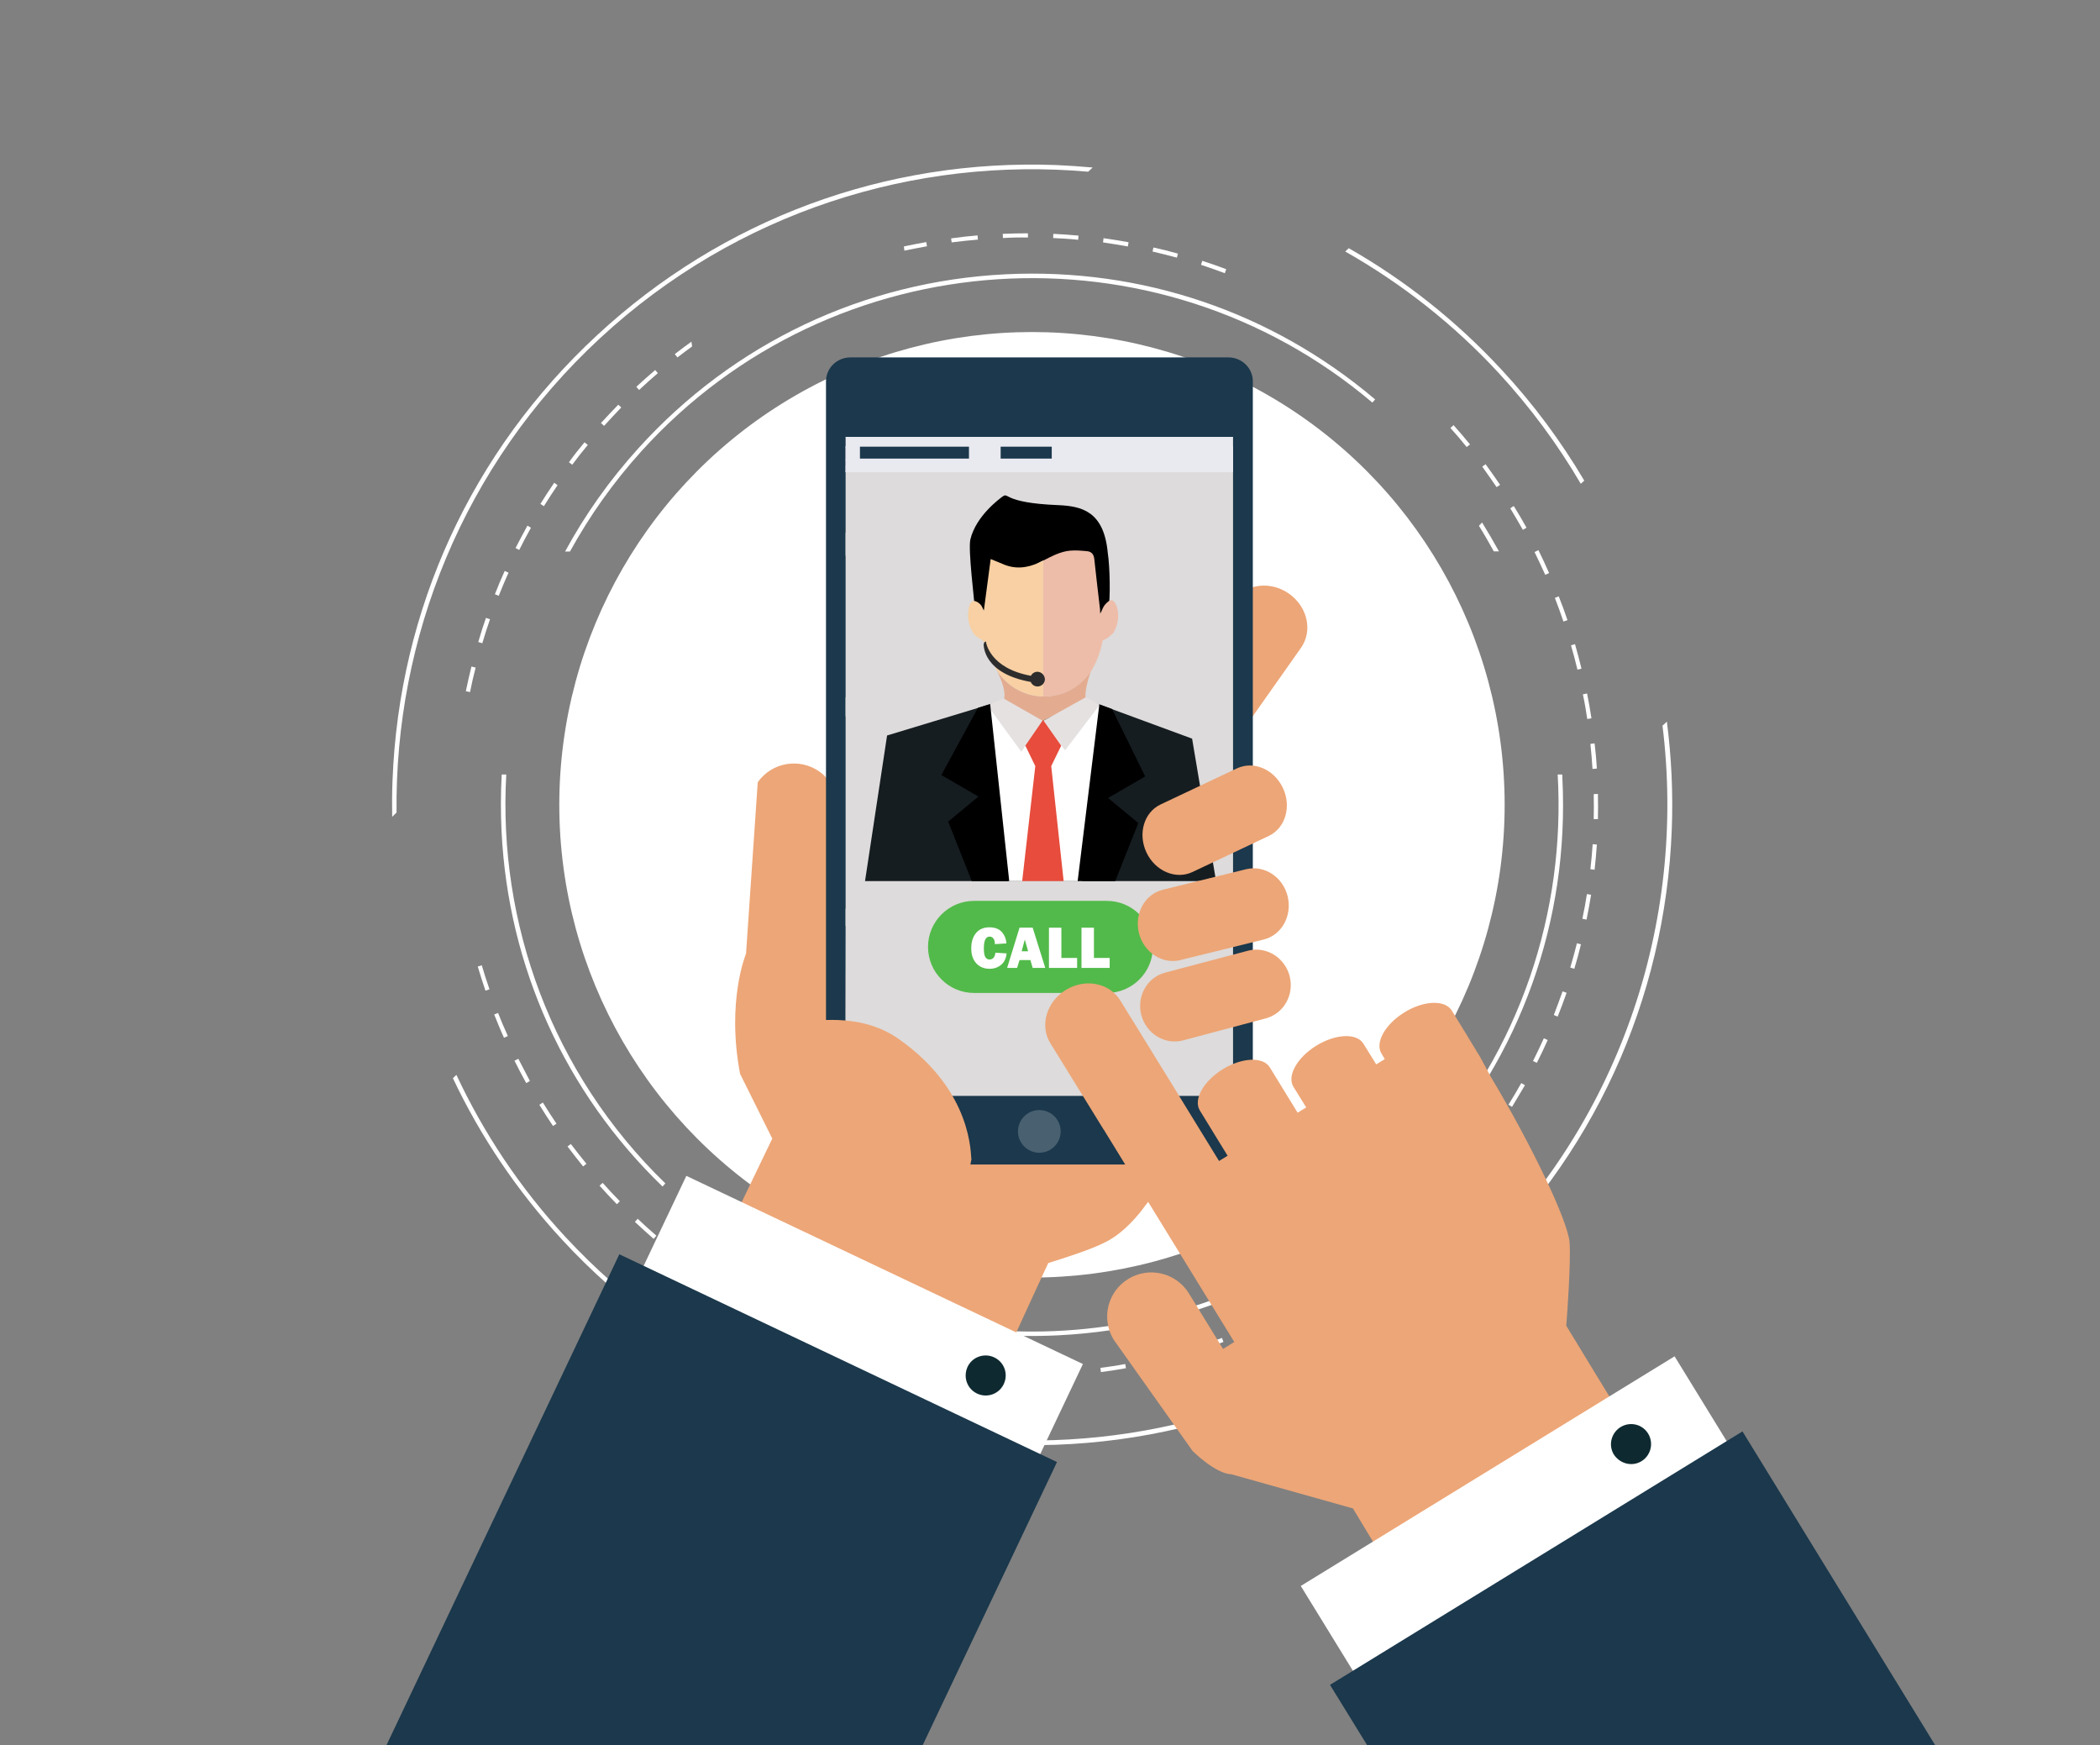 <?xml version="1.0" encoding="utf-8"?>
<!-- Generator: Adobe Illustrator 21.1.0, SVG Export Plug-In . SVG Version: 6.00 Build 0)  -->
<svg version="1.1" id="Layer_1" xmlns="http://www.w3.org/2000/svg" xmlns:xlink="http://www.w3.org/1999/xlink" x="0px" y="0px"
	 viewBox="0 0 1200 997" style="enable-background:new 0 0 1200 997;" xml:space="preserve">
<rect x="0" y="0" width="1200" height="997" fill="#808080" stroke="none"/>
<style type="text/css">
	.st0{display:none;fill:#87CCCA;}
	.st1{fill:#FFFFFF;}
	.st2{fill:#EDA677;}
	.st3{fill-rule:evenodd;clip-rule:evenodd;fill:#1B384C;}
	.st4{fill-rule:evenodd;clip-rule:evenodd;fill:#DDDBDB;}
	.st5{fill-rule:evenodd;clip-rule:evenodd;fill:#E9E9F0;}
	.st6{fill:#0E2A30;}
	.st7{fill:#1B384C;}
	.st8{opacity:0.2;fill-rule:evenodd;clip-rule:evenodd;fill:#FFFFFF;}
	.st9{fill:#E3AC91;}
	.st10{fill:#F8D0A3;}
	.st11{fill:#EDBDA9;}
	.st12{fill:#161D21;}
	.st13{fill:#E5E1E1;}
	.st14{fill-rule:evenodd;clip-rule:evenodd;}
	.st15{fill:#E74C3C;}
	.st16{fill:#52BA4A;}
	.st17{fill:#2D2D2D;}
</style>
<rect x="1" y="-202" class="st0" width="1200" height="1200"/>
<g>
	<circle class="st1" cx="589.7" cy="459.8" r="270.1"/>
	<g>
		<g>
			<path class="st1" d="M226.6,464.2c-1.1-99.1,37.9-198.4,116.2-270.9C421.1,120.8,523,89.4,621.8,98.1l2.6-2.4
				c-6.9-0.6-13.8-1.1-20.7-1.4c-97.6-3.7-190.9,30.8-262.5,97.2c-71.7,66.4-113.2,156.7-116.9,254.4c-0.3,7-0.3,13.9-0.2,20.8
				L226.6,464.2z"/>
			<path class="st1" d="M903.3,276.4l2-1.8c-13.3-22.5-29-43.7-47.2-63.3c-25.8-27.9-55.3-51.2-87.4-69.5l-2,1.9
				c31.8,18,61.5,41.1,87.6,69.3C874.5,232.7,890.2,254,903.3,276.4z"/>
			<path class="st1" d="M950,414.6c13.9,112.2-24.4,229.3-113.4,311.8c-146.9,136.1-377.2,127.3-513.4-19.6
				c-26.2-28.2-46.9-59.6-62.4-92.7l-2,1.9c15.8,33.4,36.8,64.6,62.6,92.5c66.4,71.7,156.7,113.2,254.4,116.9
				c97.6,3.7,190.9-30.8,262.6-97.2c71.7-66.4,113.2-156.7,116.9-254.4c0.8-20.8-0.2-41.3-2.8-61.5L950,414.6z"/>
		</g>
		<g>
			<path class="st1" d="M325.7,315.1c11.1-20.2,24.7-39.5,40.9-57.4C475.7,137.2,661,125.7,784.2,230l1.6-1.8
				c-59-50-133.5-75.3-211.1-71.5c-81,4-155.5,39.3-209.9,99.4c-16.5,18.2-30.5,38-41.9,59H325.7z"/>
			<path class="st1" d="M289.3,442.5h-2.6c-0.6,10.7-0.6,21.5-0.1,32.4c3.8,77.6,36.4,149.3,92,203l1.6-1.8
				C315.2,613.1,284.5,527.1,289.3,442.5z"/>
			<path class="st1" d="M856.6,315.1c-3.1-5.6-6.3-11.1-9.7-16.6l-1.8,1.9c3,4.8,5.8,9.7,8.5,14.6H856.6z"/>
			<path class="st1" d="M892.7,442.5h-2.6c4.5,77.8-20.9,157.3-77.3,219.5C720.6,763.8,574,787.8,456.4,729.8l-1.8,1.9
				c46,23,97.4,33.8,150.1,31.2c81-4,155.5-39.3,209.9-99.4c54.4-60.1,82.2-137.8,78.2-218.7C892.8,444,892.8,443.2,892.7,442.5z"/>
		</g>
		<g>
			<path class="st1" d="M712.6,761.5c4.4-1.9,8.9-3.8,13.2-5.9l-1-2.2c-4.3,2-8.7,4-13.1,5.8L712.6,761.5z"/>
			<path class="st1" d="M326.2,653.6l-1.9,1.4c2.9,3.8,5.9,7.7,8.9,11.4l1.9-1.5C332.1,661.2,329.1,657.4,326.2,653.6z"/>
			<path class="st1" d="M310.2,629.9l-2,1.3c2.5,4.1,5.1,8.1,7.8,12.1l2-1.3C315.3,638,312.7,633.9,310.2,629.9z"/>
			<path class="st1" d="M275.3,551.5l-2.3,0.7c1.4,4.6,2.8,9.2,4.4,13.8l2.3-0.8C278.1,560.7,276.7,556.1,275.3,551.5z"/>
			<path class="st1" d="M364.4,696.3l-1.6,1.8c3.5,3.3,7.1,6.5,10.7,9.7l1.6-1.8C371.4,702.8,367.8,699.6,364.4,696.3z"/>
			<path class="st1" d="M296.2,604.9l-2.2,1.1c2.1,4.3,4.4,8.6,6.7,12.8l2.1-1.2C300.6,613.4,298.4,609.1,296.2,604.9z"/>
			<path class="st1" d="M284.6,578.7l-2.2,0.9c1.8,4.5,3.6,9,5.6,13.3l2.2-1C288.2,587.5,286.3,583.1,284.6,578.7z"/>
			<path class="st1" d="M685.4,771.4c4.6-1.4,9.2-3,13.7-4.7l-0.8-2.3c-4.5,1.6-9,3.2-13.6,4.6L685.4,771.4z"/>
			<path class="st1" d="M628.8,781.5l0.3,2.4c4.8-0.6,9.6-1.4,14.3-2.2l-0.4-2.4C638.3,780.2,633.5,780.9,628.8,781.5z"/>
			<path class="st1" d="M657,776.5l0.5,2.3c4.7-1,9.4-2.2,14-3.4l-0.6-2.3C666.4,774.4,661.7,775.5,657,776.5z"/>
			<path class="st1" d="M386.1,715l-1.5,1.9c3.8,3,7.7,5.9,11.6,8.7l1.4-2C393.7,720.8,389.9,717.9,386.1,715z"/>
			<path class="st1" d="M409.4,731.7l-1.3,2c4,2.6,8.2,5.2,12.3,7.6l1.2-2.1C417.5,736.9,413.4,734.3,409.4,731.7z"/>
			<path class="st1" d="M469,762.3c-3-1.2-6-2.4-9-3.6l-0.9,2.2c3.4,1.4,6.8,2.8,10.3,4.1L469,762.3z"/>
			<path class="st1" d="M434.1,746.3l-1.1,2.1c4.2,2.3,8.6,4.5,12.9,6.5l1-2.2C442.7,750.7,438.4,748.5,434.1,746.3z"/>
			<path class="st1" d="M344.4,675.8l-1.8,1.6c3.2,3.6,6.5,7.1,9.9,10.6l1.7-1.7C350.8,682.9,347.5,679.3,344.4,675.8z"/>
			<path class="st1" d="M335.9,254.2l-1.9-1.5c-3.1,3.7-6.1,7.5-8.9,11.4l1.9,1.4C329.8,261.7,332.8,257.9,335.9,254.2z"/>
			<path class="st1" d="M374.4,211.4c-3.6,3.1-7.3,6.3-10.8,9.6l1.6,1.8c3.5-3.3,7.1-6.5,10.7-9.6L374.4,211.4z"/>
			<path class="st1" d="M353.3,231.2c-3.3,3.4-6.7,7-9.9,10.5l1.8,1.6c3.2-3.5,6.5-7.1,9.8-10.5L353.3,231.2z"/>
			<path class="st1" d="M395.1,195.2c-3.2,2.3-6.4,4.7-9.5,7.1l1.5,1.9c2.7-2.1,5.6-4.2,8.4-6.3L395.1,195.2z"/>
			<path class="st1" d="M529.7,140.7l-0.4-2.4c-4.3,0.8-8.6,1.6-12.8,2.5l0.3,2.4C521,142.3,525.4,141.5,529.7,140.7z"/>
			<path class="st1" d="M600.3,784l0.3,2.4c4.7-0.2,9.4-0.5,14.1-0.9l-0.2-2.4C609.8,783.5,605,783.8,600.3,784z"/>
			<path class="st1" d="M316.7,275.8c-2.7,4-5.4,8-7.9,12.1l2,1.3c2.5-4,5.1-8.1,7.8-12L316.7,275.8z"/>
			<path class="st1" d="M301.4,300.3c-2.3,4.2-4.6,8.5-6.8,12.8l2.1,1.1c2.1-4.3,4.4-8.5,6.7-12.7L301.4,300.3z"/>
			<path class="st1" d="M269.4,380.8c-1.2,4.7-2.2,9.4-3.2,14.1l2.4,0.5c0.9-4.7,2-9.4,3.2-14L269.4,380.8z"/>
			<path class="st1" d="M288.4,326.2c-2,4.4-3.9,8.9-5.6,13.3l2.2,0.9c1.8-4.4,3.6-8.9,5.6-13.2L288.4,326.2z"/>
			<path class="st1" d="M277.7,353c-1.6,4.5-3.1,9.2-4.4,13.8l2.3,0.7c1.4-4.6,2.8-9.2,4.4-13.7L277.7,353z"/>
			<path class="st1" d="M899.6,553.5c1.4-4.6,2.7-9.3,3.8-14l-2.3-0.6c-1.2,4.6-2.4,9.3-3.8,13.9L899.6,553.5z"/>
			<path class="st1" d="M883,328.4l2.2-1c-1.9-4.4-4-8.8-6.1-13.1l-2.2,1.1C879,319.7,881,324.1,883,328.4z"/>
			<path class="st1" d="M838.1,255.4l1.9-1.5c-3-3.7-6.2-7.4-9.4-11l-1.8,1.6C832,248,835.1,251.7,838.1,255.4z"/>
			<path class="st1" d="M738.7,749.1c4.2-2.2,8.5-4.6,12.6-7l-1.2-2.1c-4.1,2.4-8.3,4.7-12.5,6.9L738.7,749.1z"/>
			<path class="st1" d="M855.2,278.3l2-1.3c-2.7-4-5.5-7.9-8.3-11.8l-1.9,1.4C849.8,270.5,852.5,274.4,855.2,278.3z"/>
			<path class="st1" d="M587.4,135.7l0-2.4c-4.8,0-9.7,0.1-14.4,0.3l0.1,2.4C577.9,135.7,582.7,135.6,587.4,135.7z"/>
			<path class="st1" d="M543.8,138.5l0.7-0.1c4.7-0.6,9.5-1.1,14.3-1.5l-0.2-2.4c-4.8,0.4-9.6,0.9-14.4,1.6l-0.7,0.1L543.8,138.5z"
				/>
			<path class="st1" d="M616.1,137l0.2-2.4c-4.8-0.4-9.6-0.8-14.4-1l-0.1,2.4C606.5,136.2,611.4,136.5,616.1,137z"/>
			<path class="st1" d="M699.9,156.1l0.8-2.3c-4.5-1.7-9.1-3.3-13.7-4.8l-0.7,2.3C690.8,152.8,695.4,154.4,699.9,156.1z"/>
			<path class="st1" d="M672.5,147.2l0.6-2.3c-4.6-1.3-9.3-2.5-14-3.5l-0.5,2.3C663.3,144.8,668,146,672.5,147.2z"/>
			<path class="st1" d="M644.5,140.8l0.4-2.4c-4.7-0.9-9.5-1.6-14.3-2.3l-0.3,2.4C635.1,139.2,639.8,140,644.5,140.8z"/>
			<path class="st1" d="M870.2,302.7l2.1-1.2c-2.3-4.2-4.8-8.4-7.3-12.4l-2,1.3C865.4,294.4,867.9,298.6,870.2,302.7z"/>
			<path class="st1" d="M829.3,678.5c3.2-3.6,6.4-7.3,9.4-11l-1.9-1.5c-3,3.7-6.2,7.3-9.4,10.9L829.3,678.5z"/>
			<path class="st1" d="M847.7,656.2c2.9-3.8,5.7-7.8,8.4-11.7l-2-1.4c-2.7,3.9-5.5,7.9-8.4,11.7L847.7,656.2z"/>
			<path class="st1" d="M864,632.4c2.5-4.1,5-8.3,7.4-12.4l-2.1-1.2c-2.3,4.1-4.8,8.3-7.3,12.3L864,632.4z"/>
			<path class="st1" d="M763.6,734.6c4-2.6,8-5.3,11.9-8.1l-1.4-2c-3.9,2.8-7.9,5.5-11.9,8L763.6,734.6z"/>
			<path class="st1" d="M878.2,607.2c2.2-4.3,4.3-8.7,6.2-13l-2.2-1c-2,4.3-4,8.7-6.2,13L878.2,607.2z"/>
			<path class="st1" d="M787.1,717.9c3.8-2.9,7.5-6,11.2-9.1l-1.6-1.8c-3.6,3.1-7.4,6.1-11.1,9.1L787.1,717.9z"/>
			<path class="st1" d="M809.1,699.1c3.5-3.3,7-6.7,10.3-10.1l-1.7-1.7c-3.3,3.4-6.8,6.8-10.3,10L809.1,699.1z"/>
			<path class="st1" d="M907,410.8l2.4-0.4c-0.7-4.8-1.6-9.6-2.5-14.2l-2.4,0.5C905.5,401.3,906.3,406,907,410.8z"/>
			<path class="st1" d="M890.1,580.8c1.8-4.5,3.5-9,5.1-13.6l-2.3-0.8c-1.6,4.5-3.3,9-5,13.5L890.1,580.8z"/>
			<path class="st1" d="M893.4,355.1l2.3-0.8c-1.5-4.5-3.2-9.1-5-13.6l-2.2,0.9C890.2,346.1,891.9,350.6,893.4,355.1z"/>
			<path class="st1" d="M901.4,382.6l2.3-0.6c-1.1-4.7-2.4-9.3-3.7-14l-2.3,0.7C899.1,373.4,900.3,378,901.4,382.6z"/>
			<path class="st1" d="M912.5,439.1c-0.3-4.8-0.7-9.6-1.3-14.4l-2.4,0.3c0.5,4.8,0.9,9.6,1.2,14.3L912.5,439.1z"/>
			<path class="st1" d="M906.6,525.4c1-4.7,1.8-9.5,2.6-14.2l-2.4-0.4c-0.7,4.7-1.6,9.5-2.6,14.1L906.6,525.4z"/>
			<path class="st1" d="M911.2,496.9c0.5-4.8,1-9.6,1.3-14.4l-2.4-0.2c-0.3,4.8-0.8,9.6-1.3,14.3L911.2,496.9z"/>
			<path class="st1" d="M913.1,468c0.1-4.8,0.1-9.7,0-14.4l-2.4,0.1c0.1,4.8,0.1,9.6,0,14.3L913.1,468z"/>
		</g>
	</g>
	<path class="st2" d="M676.3,656.2c-11.8-20.2-45-24.6-27.5-37.4c-0.5,0.4,6.7-6,8.4-7.9c0.7-0.8,1.3-1.4,1.7-1.9
		c0.3-0.5,0.6-1,1-1.8c0.7-1.3,3.5-8.5,2.7-5.5c0.7-2.3,1.4-4.7,1.9-7.1c0.2-1.2,0.4-2.1,0.5-2.6c0.1-1.4,0.3-2.8,0.4-4.2
		c0.2-3.8,0.4-7.5,0.4-11.3c0.1-8.3,0-16.6,0-24.8c0-10.9,3.6-19.5,9.3-25.8c-10.2-6.6-21.3-7.5-25.3-1.8l-1.4,2l-6.2,8.9l-0.4,0.5
		l-4.7-3.3l6.2-8.8l6.3-8.9l5.1-7.2c4.2-6-1-16.8-11.6-24.3c-10.6-7.5-22.6-8.7-26.8-2.8l-5.1,7.2l-6.3,8.9l-6.2,8.8l-4.7-3.3
		l28.2-40l0,0c0.2-0.3,0.5-0.6,0.7-0.9l37.1-52.6c6.8-9.6,3.7-23.5-6.9-31c-10.6-7.5-24.7-5.7-31.5,3.9l-37.1,52.6
		c-0.2,0.3-0.4,0.6-0.6,1l-0.1,0l-81.8,115.9l-21.6,42.3l-6.1-117c3.3-13.8,5.3-27.2-6.1-35.2c-11.4-8-27.1-5.3-35.2,6.1l-6.7,98
		c0,0-11.3,26.8-3.4,68.6l18.4,37c-90,186-59.6,139.1-72,156.3l170.8,49.5c4.4-17.7,58.9-134.7,58.9-134.7c6.3-2,24.1-7.4,33-12.1
		c4.3-2.2,11.3-6.7,19.8-17.2C667.4,671,680.1,662.8,676.3,656.2z"/>
	<path class="st2" d="M736.6,339.2c-10.6-7.5-24.7-5.7-31.5,3.9L668,395.7c-0.2,0.3-0.4,0.6-0.6,1l-0.1,0l-81.8,115.9l-0.3-0.2
		c0.1,0.5,0.1,0.9,0.2,1.4c2.8,17.1,4,37,10,53.6c0,0,0,0,0.1,0.1c0.1,0,0.1,0.1,0.2,0.1c0.1-0.7,1.1,0.1,1.6,0.9
		c0.1,0.1,0.2,0.1,0.3,0.2c0.3,0.1,0.6,0.2,1,0.3c2.3,0.7,4.5,1.4,6.8,2c0.2,0,0.3,0.1,0.5,0.1c0,0,0,0,0-0.1
		c2.5-3.4,5-6.9,7.5-10.4c15.2-21.7,29.3-44.1,42.6-67c6.6-11.3,16.7-17.3,27.3-18.9c-0.3-3.1-0.4-6.2-0.1-9.3l-1.2,1.7l-4.7-3.3
		l11.6-16.4c1.2-2.1,2.5-4,4-5.7l12.6-17.9l0,0c0.2-0.3,0.5-0.6,0.7-0.9l37.1-52.6C750.3,360.5,747.2,346.7,736.6,339.2z"/>
	<path class="st3" d="M715.8,651.7c0,7.5-6.2,13.6-13.9,13.6H485.9c-7.6,0-13.9-6.1-13.9-13.6V217.8c0-7.5,6.3-13.6,13.9-13.6h216.1
		c7.6,0,13.9,6.1,13.9,13.6V651.7z"/>
	<polygon class="st4" points="693.6,255.1 687.8,255.1 676.6,255.1 663.9,255.1 653.3,255.1 652.6,255.1 638.4,255.1 602.6,255.1 
		590.3,255.1 577.6,255.1 565.7,255.1 547.9,255.1 536.8,255.1 501.9,255.1 500.6,255.1 489.5,255.1 483.2,255.1 483.2,304.3 
		483.1,304.3 483.1,317.5 483.2,317.5 483.2,354.1 483.2,354.1 483.2,398.3 483.1,398.3 483.1,409.3 483.2,409.3 483.2,519.1 
		483.1,519.1 483.1,529 483.2,529 483.1,579.8 483.1,579.8 483.1,593 483.1,593 483.1,626.1 483.9,626.1 495.4,626.1 520.7,626.1 
		535.2,626.1 535.2,626.1 536.8,626.1 546.1,626.1 547.9,626.1 558.8,626.1 560.4,626.1 570.1,626.1 603.9,626.1 604.4,626.1 
		616.5,626.1 646.4,626.1 658.7,626.1 661.4,626.1 676.2,626.1 704.6,626.1 704.6,595.8 704.6,575.5 704.6,570.7 704.6,564.5 
		704.6,552.6 704.6,547.4 704.6,533.9 704.6,409.3 704.6,398.3 704.6,369.4 704.6,354.1 704.6,288.6 704.6,276.4 704.6,255.1 	"/>
	<polygon class="st5" points="483.1,249.6 483.1,249.8 483.2,249.8 483.2,252.1 483.2,254.9 483.1,254.9 483.1,255.6 483.2,255.6 
		483.2,262.5 483.1,262.5 483.1,263.1 483.2,263.1 483.2,266.3 483.1,266.3 483.1,267.1 483.2,267.1 483.1,269.4 483.1,269.8 
		704.6,269.8 704.6,249.6 	"/>
	<g>
		<polygon class="st1" points="515.1,998 618.8,779.3 392.2,671.8 237.4,998 		"/>
		<path class="st6" d="M557.8,795.9c5.5,3,12.5,1,15.5-4.6c3-5.6,1-12.5-4.6-15.5c-5.5-3-12.5-1-15.5,4.5
			C550.2,786,552.2,792.9,557.8,795.9z"/>
		<polygon class="st7" points="526.8,998 604,835.3 353.9,716.6 220.4,998 		"/>
	</g>
	<ellipse class="st8" cx="593.9" cy="646.4" rx="12.2" ry="12.2"/>
	<rect x="491.4" y="255.2" class="st3" width="62.3" height="6.8"/>
	<rect x="571.8" y="255.2" class="st3" width="29.2" height="6.8"/>
	<path class="st2" d="M552.9,672.6c0.9-3.5,1.6-6.9,2.2-10.3c-0.6-1.9,1.3-38.7-41.7-68.8c-19.9-13.9-43.3-10.8-54.1-9.8v88.9H552.9
		z"/>
	<g>
		<g>
			<g>
				<path d="M572.6,283.9c-1.3,1-14.9,10.8-18.1,24.3c-1.4,5.9,2.4,35.3,2.7,41.6c0.1,3.3,3.5-1.2,5.6,1
					c-0.4-3.8,27.7-29.2,33.3-30.5c3.9-0.9,31.3,18.3,31.1,22.5c-0.2,2.9,0.7,5,0.5,8c0.2,0.1,0.4,0.2,0.6,0.3
					c0.8-2,4.8-2.4,5.2-4.5c1-4.7,0.8-22.3-0.5-30.8c-2.2-23.8-15-26.6-28.2-27.2C571.9,287.3,576.9,280.7,572.6,283.9z"/>
			</g>
			<g>
				<path class="st9" d="M561.9,408.5l55.9,12.1c-3.8-2.6,6.7-14.3,3.1-20.1c-2-3.2,1.2-13.6,2.5-17.1c-5.8,8.7-15.6,14.5-26.8,14.5
					c-11.4,0-21.5-6.1-27.2-15.2c0.1,0.2,0.2,0.5,0.4,0.7c2.2,4.6,6.4,13.9,2.8,18.6C572,403,564,405.9,561.9,408.5z"/>
			</g>
		</g>
		<g>
			<path class="st10" d="M594,321.3c-7,3.3-14.1,4.1-21.3,0.8c-2-0.9-4-1.6-6.6-2.7c-1.3,10-2.6,19.6-3.9,29.4
				c-0.7-1.2-1.1-2.7-2.1-3.6c-1-1-2.5-1.9-3.8-1.9c-0.8,0-2.1,1.6-2.4,2.7c-1.5,5.7-0.7,11.3,2.6,16.3c0.6,1,5.4,3.6,5.8,4.3
				c1.6,3.2,2.3,6.1,3.9,9.4c1.1,2.2,2.2,4.5,3.3,6.7c5.7,9,15.5,15,26.6,15.2v-77.6C595.4,320.7,594.7,321,594,321.3z"/>
			<path class="st11" d="M638.2,346.6c-0.4-1.5-1.8-3.5-2.9-3.7c-1.2-0.2-2.9,1.4-3.9,2.6c-1.1,1.3-1.6,3-2.7,5.3
				c-0.1-1.4-0.1-2-0.1-2.6c-1.1-9.6-2.3-19.3-3.3-28.9c-0.3-2.6-1.6-4.2-4.2-4.4c-3.2-0.3-6.4-0.6-9.6-0.3
				c-5.6,0.5-10.5,3.2-15.4,5.7v77.6c0.2,0,0.4,0,0.6,0c11.1,0,20.9-5.7,26.8-14.5c0.2-0.5,4.6-6.7,6.5-17.1
				c0.1-0.7,2.2-1.2,2.7-1.7c1.3-1.2,3.2-2.2,3.9-3.7C638.9,356.5,639.7,351.6,638.2,346.6z"/>
		</g>
		<polygon class="st12" points="694.9,503.4 681.2,422 620.9,399.8 595.5,412 574.2,399.8 506.9,420.2 494.3,503.4 		"/>
		<polygon class="st1" points="618.4,503.4 629.8,403.7 623.2,400.2 596,411.9 568.7,401.2 562.8,403.6 575.9,503.4 		"/>
		<polygon class="st13" points="573.4,399 596,411.9 583.6,429.5 564.2,402.9 		"/>
		<polygon class="st13" points="620.4,398.4 596.1,411.9 608.6,428.7 628.5,402.6 		"/>
		<g>
			<polygon class="st14" points="637.3,503.4 650.5,470.2 633.2,455.9 654.4,443.6 635.5,405.1 628.2,402.4 615.8,503.4 			"/>
			<polygon class="st14" points="541.8,469.4 555.3,503.4 576.7,503.4 565.8,402.2 558.8,404.4 537.9,442.8 559.1,455.1 			"/>
		</g>
		<polygon class="st15" points="584.1,503.4 607.8,503.4 600.7,437.7 606.4,426 596,411.3 585.9,426 591.6,437.7 		"/>
	</g>
	<path class="st2" d="M736.9,557.5c2.8,10.7-3.2,21.5-13.5,24.3L676,594.4c-10.3,2.7-20.9-3.7-23.8-14.4l0,0
		c-2.8-10.7,3.2-21.5,13.5-24.3l47.3-12.5C723.4,540.4,734,546.9,736.9,557.5L736.9,557.5z"/>
	<path class="st2" d="M733.1,450.2c5,10.6,1.4,22.9-8.1,27.4l-43.6,20.6c-9.5,4.5-21.3-0.5-26.3-11.2l0,0c-5-10.7-1.4-22.9,8.1-27.4
		l43.6-20.6C716.3,434.5,728.1,439.5,733.1,450.2L733.1,450.2z"/>
	<path class="st16" d="M658.8,541c0,14.5-11.8,26.3-26.3,26.3h-75.9c-14.5,0-26.3-11.8-26.3-26.3l0,0c0-14.5,11.8-26.3,26.3-26.3
		h75.9C647,514.7,658.8,526.5,658.8,541L658.8,541z"/>
	<g>
		<g>
			<g>
				<path class="st2" d="M802.5,578.4c-11,6.8-16.9,17.3-13.1,23.5l1.9,3.2l-4.9,3l-0.3-0.5l-5.7-9.2l-1.3-2.1
					c-3.8-6.2-15.8-5.7-26.9,1.1c-11,6.8-16.9,17.3-13.1,23.5l1.3,2.1l5.7,9.2l0.3,0.5l-4.9,3l-5.6-9.1l-5.7-9.3l-4.6-7.5
					c-3.8-6.2-15.9-5.7-26.9,1.1c-11,6.8-16.9,17.3-13.1,23.5l4.6,7.5l5.7,9.3l5.6,9.1l-4.9,3l-25.6-41.7l0,0
					c-0.2-0.3-0.4-0.7-0.6-1l-30.3-49.1c-6.2-10-20.1-12.7-31.1-5.9c-11,6.8-15,20.4-8.8,30.4l30.3,49.1c0.2,0.3,0.4,0.6,0.7,0.9
					l-0.1,0l74.2,120.7l-6.4,4l-19.5-31.7c-7.3-11.9-22.8-15.6-34.7-8.3c-11.9,7.3-15.6,22.8-8.3,34.7l45.1,63.6
					c0,0,13,13,22.2,13.3l69.4,19.5c7.9,13,18.1,30,29,48.1l139.3-76.5C916.6,793,895,757.4,895,757.4c0.6-6.6,2.7-37.5,1.9-47.6
					c-1-12.5-22-56.2-44.9-94.4l-6.2-11.5l-6.4-10.5l-1.8-3l-4.5-7.3l-3.6-5.9C825.5,571.1,813.5,571.6,802.5,578.4z"/>
				<g>
					<polygon class="st1" points="1094,998 956.9,774.9 743.3,906.1 799.8,998 					"/>
					<path class="st6" d="M937.5,835.1c5.5-3,7.6-9.9,4.6-15.5c-3-5.6-9.9-7.6-15.5-4.6c-5.5,3-7.7,9.9-4.7,15.5
						C925.1,836,932,838.1,937.5,835.1z"/>
					<polygon class="st7" points="1106.4,998 995.7,817.8 760,962.6 781.8,998 					"/>
				</g>
			</g>
		</g>
	</g>
	<g>
		<path class="st1" d="M568.8,544.3l6.4,0.4c-0.3,2.8-1.3,5-3.1,6.5c-1.8,1.5-4,2.3-6.6,2.3c-3.1,0-5.6-1-7.6-3.1
			c-1.9-2.1-2.9-4.9-2.9-8.6c0-3.6,0.9-6.5,2.7-8.7c1.8-2.2,4.4-3.3,7.6-3.3c3,0,5.4,0.8,7,2.5c1.6,1.7,2.6,3.9,2.8,6.7l-6.6,0.4
			c0-1.5-0.3-2.6-0.9-3.3c-0.6-0.7-1.3-1-2.1-1c-2.2,0-3.3,2.2-3.3,6.7c0,2.5,0.3,4.2,0.9,5.1c0.6,0.9,1.4,1.3,2.4,1.3
			C567.5,548.1,568.5,546.8,568.8,544.3z"/>
		<path class="st1" d="M590.1,553l-1.3-4.5h-6.2l-1.4,4.5h-5.7l7.1-23h7.5l7.2,23H590.1z M583.8,543.5h3.7l-1.9-6.7L583.8,543.5z"/>
		<path class="st1" d="M615.5,547.4v5.6h-16.1v-23h7.1v17.3H615.5z"/>
		<path class="st1" d="M634.1,547.4v5.6h-16.1v-23h7.1v17.3H634.1z"/>
	</g>
	<path class="st2" d="M735.8,512.1c2.7,11.1-3.4,22.2-13.8,24.7l-47.5,11.7c-10.3,2.6-21-4.4-23.7-15.5l0,0
		c-2.7-11.1,3.4-22.2,13.8-24.7l47.5-11.7C722.5,494.1,733.1,501,735.8,512.1L735.8,512.1z"/>
	<path class="st17" d="M592.8,383.8c-1.6,0-3,0.9-3.7,2.3c-23.6-4.3-25.7-19-25.7-19.6l0,0c-0.6,0-1.3,0.7-1.3,1.7
		c0,0.5-0.3,16.6,26.9,21.4c0.6,1.5,2.1,2.6,3.9,2.6c2.3,0,4.2-1.9,4.2-4.2C596.9,385.7,595.1,383.8,592.8,383.8z"/>
</g>
</svg>

